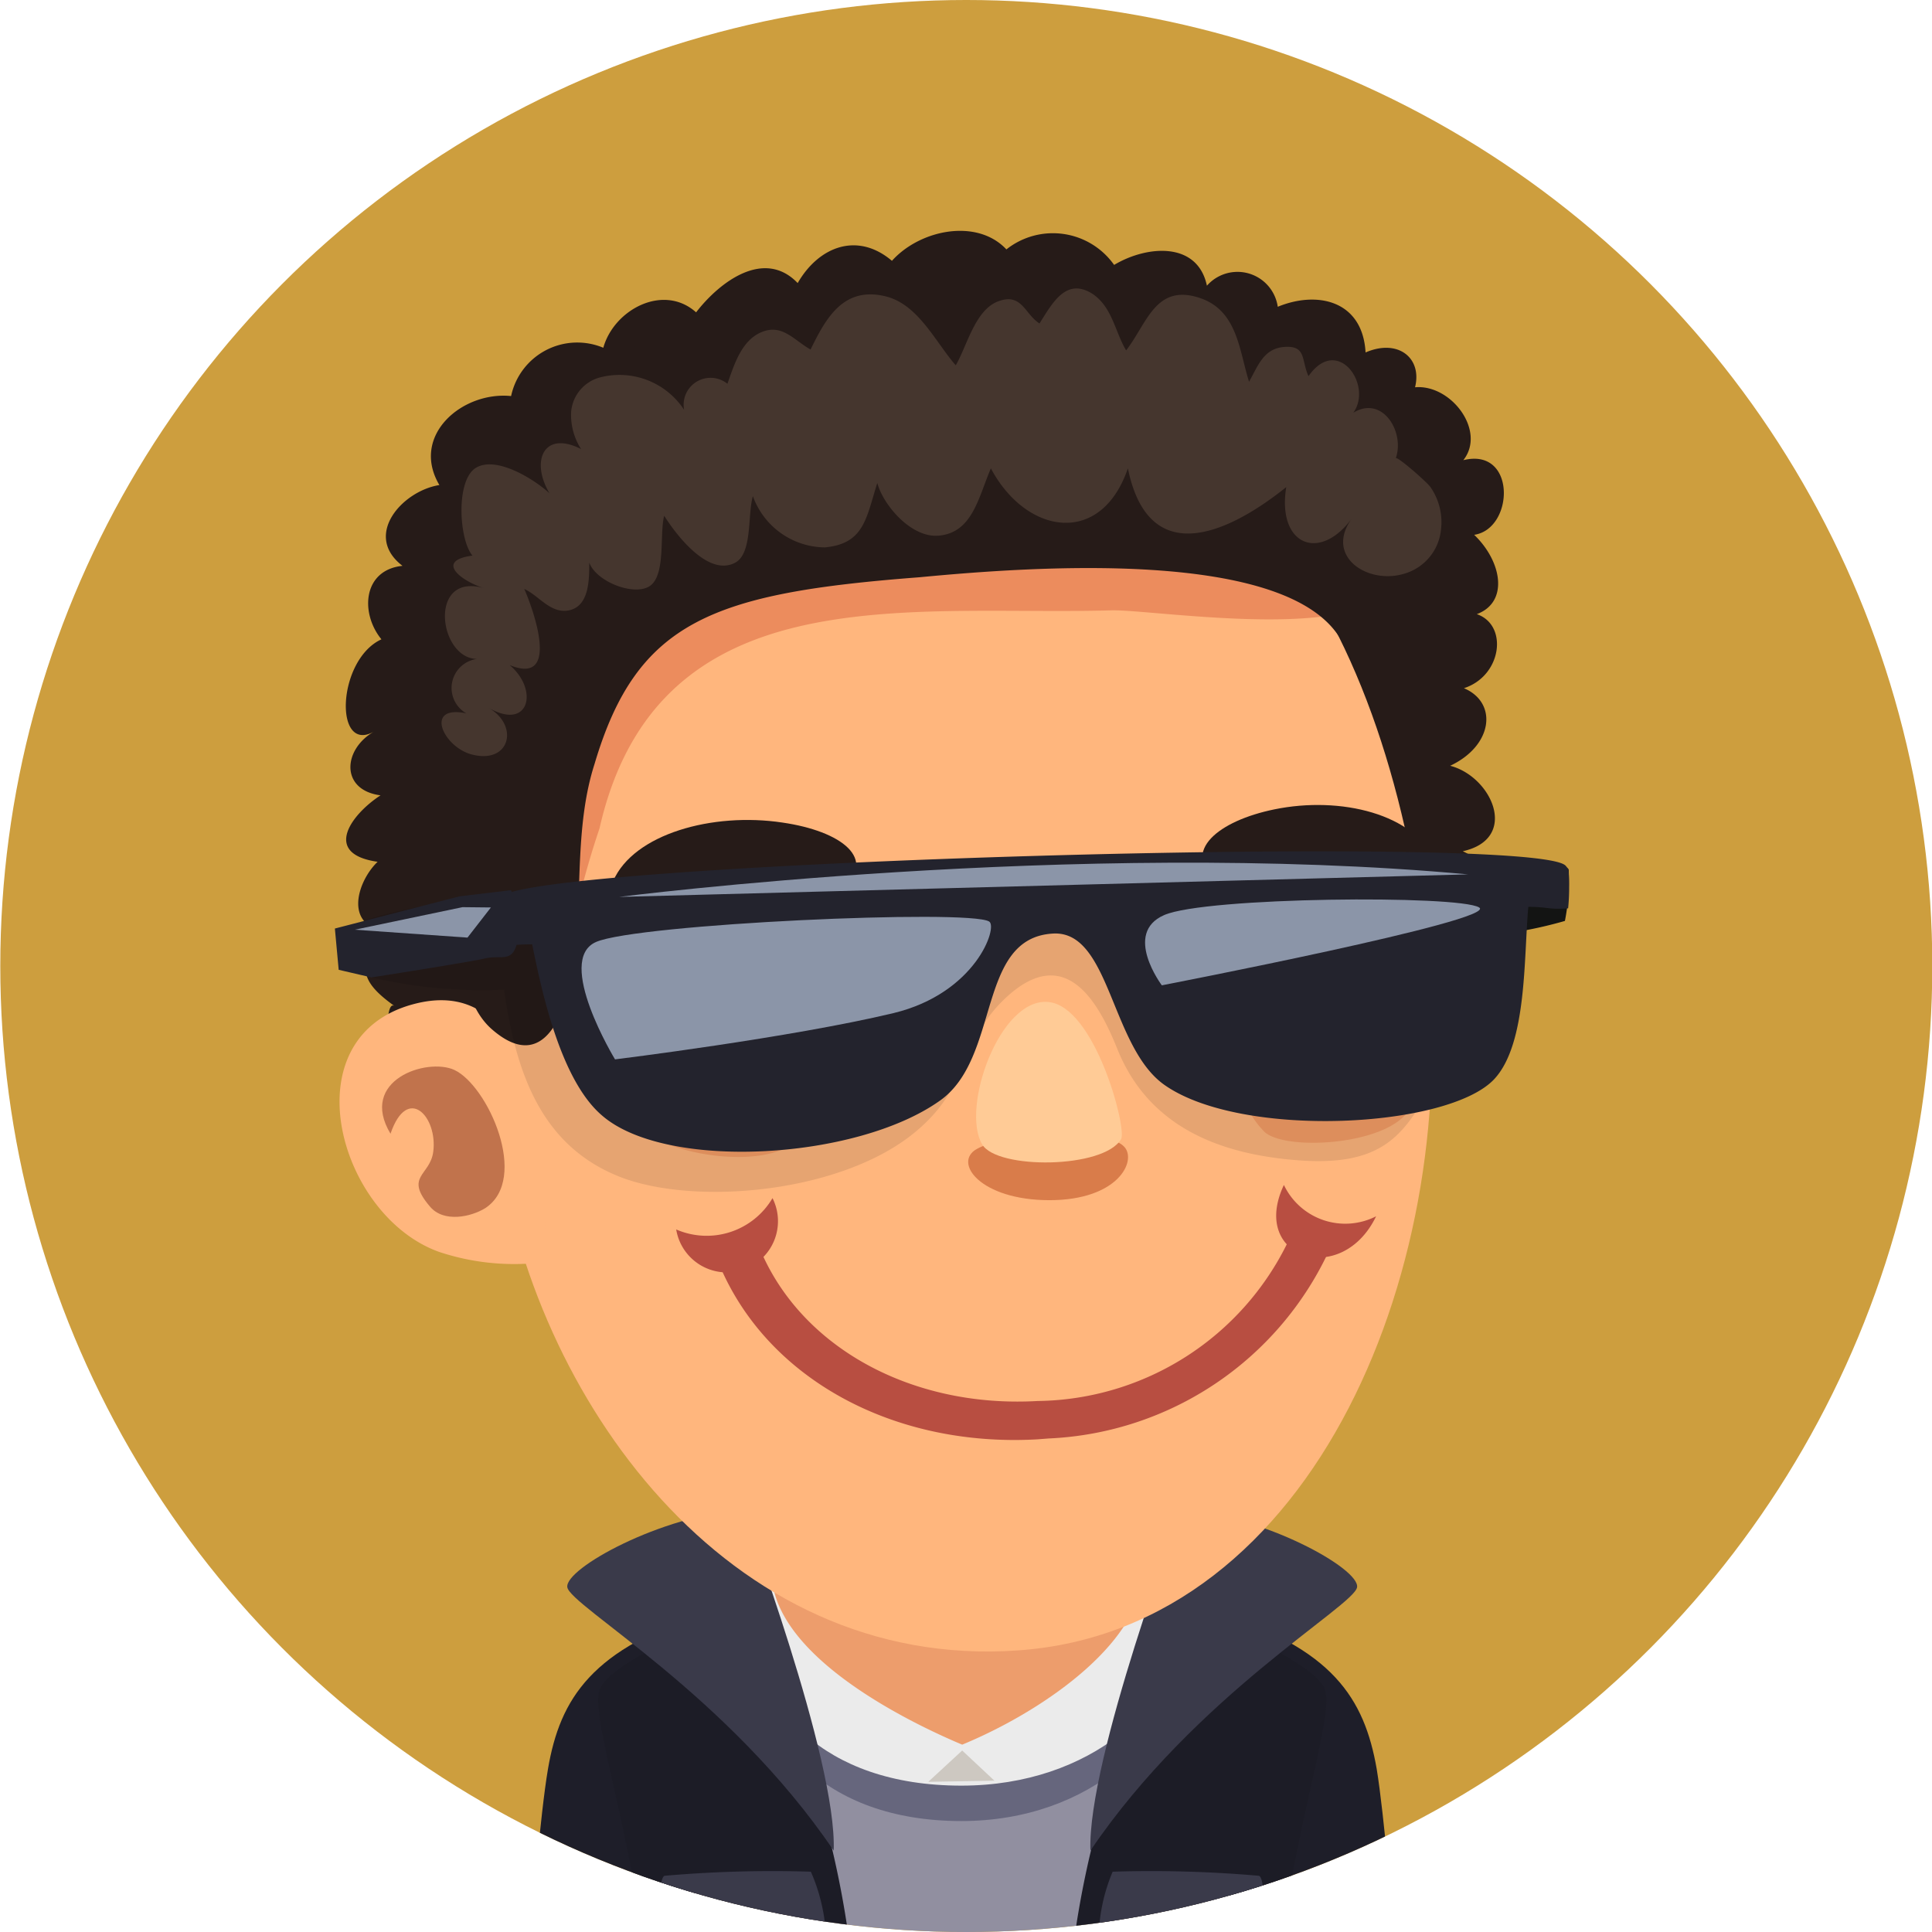 <svg xmlns="http://www.w3.org/2000/svg" xmlns:xlink="http://www.w3.org/1999/xlink" viewBox="0 0 66 66"><defs><style>.cls-1{fill:none;}.cls-2{isolation:isolate;}.cls-3{clip-path:url(#clip-path);}.cls-4{fill:#cd9e3e;}.cls-5{fill:#918fa0;}.cls-6{fill:#66667d;}.cls-7{fill:#ebebeb;}.cls-8{fill:#ed9d6c;}.cls-9{fill:#a09583;mix-blend-mode:multiply;}.cls-15,.cls-16,.cls-9{opacity:0.4;}.cls-10{fill:#1e1e29;}.cls-11{fill:#1c1c26;}.cls-12{fill:#3a3a4a;}.cls-13{fill:#261b18;}.cls-14{fill:#ffb67d;}.cls-15{fill:#d14f2e;}.cls-16{fill:#661004;}.cls-17{fill:#45362e;}.cls-18{fill:#f59d66;}.cls-19{fill:#b54319;opacity:0.5;}.cls-20{fill:#ffcb96;}.cls-21{fill:#f0ded1;opacity:0.7;}.cls-22{opacity:0.8;}.cls-23{fill:#a63432;}.cls-24{fill:#131413;}.cls-25{opacity:0.1;}.cls-26{fill:#23232d;}.cls-27{fill:#8b95a8;}</style><clipPath id="clip-path" transform="translate(0.01)"><circle class="cls-1" cx="33" cy="33" r="33"/></clipPath></defs><g class="cls-2"><g id="Layer_2" data-name="Layer 2"><g id="avatars"><g class="cls-3"><rect class="cls-4" width="66" height="66"/><path class="cls-5" d="M40.72,55.43c-5-2.67-12.21-1.75-15.51.4S21.52,61.31,22.09,66H43.62C44.27,61.14,44.05,57.21,40.72,55.43Z" transform="translate(0.01)"/><path class="cls-6" d="M32.83,62.21c8.9,0,11.81-11.67-.43-11.67C23.61,50.54,23.3,62.21,32.83,62.21Z" transform="translate(0.01)"/><path class="cls-7" d="M32.83,61c8.9,0,11.81-11.12-.43-11.12C23.61,49.9,23.3,61,32.83,61Z" transform="translate(0.01)"/><path class="cls-8" d="M32.86,59.6c-2.38-1-10.22-4.82-4.41-9.13,1.67-1.25,4.93-1.45,6.92-1A4.58,4.58,0,0,1,39,53.56C39.16,55.94,35.79,58.39,32.86,59.6Z" transform="translate(0.01)"/><polygon class="cls-9" points="32.87 59.8 33.97 60.83 31.71 60.87 32.87 59.8"/><path class="cls-10" d="M18.14,66c0-.2.3-4,.57-5.57.41-2.41,1.51-4.14,5.51-5.36l2,3.88c-2.28,1-2.59,7-2.59,7Z" transform="translate(0.01)"/><path class="cls-11" d="M25.29,55s-4.39,1.62-4.81,2.71c-.29.75.65,3.48,1.48,8.31h7A32.81,32.81,0,0,0,25.29,55Z" transform="translate(0.01)"/><path class="cls-12" d="M25.37,51.58c-2.78.18-6.09,2-6,2.64s5.49,3.67,9.1,9C28.59,60.12,25.37,51.58,25.37,51.58Z" transform="translate(0.01)"/><path class="cls-12" d="M27.69,63.94a42.24,42.24,0,0,0-5,.14c-.22.1-.17,1.49-.08,1.92H28.2A6.2,6.2,0,0,0,27.69,63.94Z" transform="translate(0.01)"/><path class="cls-10" d="M47.59,66c0-.2-.31-4-.57-5.57-.42-2.41-1.51-4.14-5.52-5.36l-2,3.88c2.27,1,2.58,7,2.58,7Z" transform="translate(0.01)"/><path class="cls-11" d="M40.44,55s4.39,1.62,4.81,2.71c.28.75-.65,3.48-1.48,8.31H36.72A32.61,32.61,0,0,1,40.44,55Z" transform="translate(0.01)"/><path class="cls-12" d="M40.35,51.58c2.79.18,6.09,2,6,2.64s-5.5,3.67-9.11,9C37.13,60.12,40.35,51.58,40.35,51.58Z" transform="translate(0.01)"/><path class="cls-12" d="M38,63.94a42.18,42.18,0,0,1,5,.14c.22.1.18,1.49.09,1.92H37.53A6,6,0,0,1,38,63.94Z" transform="translate(0.01)"/><path class="cls-13" d="M49.42,32.9c.92-.15,1-1.59.3-2,1.14-.42,1.55-1.21.24-1.82,1.94-.43,1-2.55-.43-2.92C51,25.47,51.16,24,50,23.51c1.3-.42,1.52-2.16.44-2.53,1.1-.41.86-1.8-.09-2.71,1.37-.2,1.45-3-.37-2.55.79-1-.42-2.6-1.65-2.49.25-1-.58-1.67-1.69-1.19-.1-1.77-1.64-2.12-3-1.56a1.39,1.39,0,0,0-2.42-.72c-.32-1.52-2.05-1.38-3.17-.71a2.56,2.56,0,0,0-3.68-.53c-1-1.07-2.95-.68-3.91.39-1.18-1-2.5-.49-3.22.76-1.14-1.19-2.66-.05-3.47,1-1.12-1-2.81-.09-3.17,1.21a2.31,2.31,0,0,0-3.15,1.65C15.78,13.36,14,14.88,15,16.57c-1.27.2-2.62,1.72-1.26,2.76-1.36.14-1.45,1.62-.72,2.51-1.52.7-1.63,3.93-.25,3.15-1.07.61-1.16,2,.22,2.18-1,.65-2,2-.1,2.27-.64.61-1.12,2,.05,2.33-.69,1.24-.7,1.72.53,2.6-.33-.23-.26,1.47-.19,1.62a4.51,4.51,0,0,0,1.55,1.49,22.35,22.35,0,0,1,2.47,2.66c2.18,2.44,3.75,5.36,5.87,7.8s4.41-1.69,6.13-2.68A12.21,12.21,0,0,1,37,43.64c2.33.35,4,2.77,6.33,2.83s3.5-3.46,4-5.27c.3-1.17.38-2.81,1-3.74s1.76-1.3.88-2.64C49.94,34.88,50.34,33.18,49.42,32.9Z" transform="translate(0.01)"/><path class="cls-14" d="M17,39.09c1.17,8.58,7.79,18,17.77,17.29C45,55.66,50,43,48.71,32.47c-1.43-11.48-6.87-21-18.77-18.73C21.44,15.4,15.45,27.62,17,39.09Z" transform="translate(0.01)"/><path class="cls-15" d="M28.29,21.2c-3.68.61-6.74,2.34-7.82,7.1a29,29,0,0,0-1.12,4.45,19.49,19.49,0,0,1-2.29-7.09c-.36-2.24-.72-5,0-7.19.6-1.76,2.55-2.74,4.14-3.46,2.89-1.31,6.26-1.14,9.36-1.08a37.93,37.93,0,0,1,10.31,1.62c1.72.51,5.47,1.26,6.4,3,2.09,3.9-7.63,2.26-9.31,2.3C34.84,20.94,31.35,20.69,28.29,21.2Z" transform="translate(0.01)"/><path class="cls-14" d="M15,42.77a8.13,8.13,0,0,0,3.38.37l.06-.1c.5-.79-.2-5.24-.45-6.07-.64-2.11-1.89-3.21-3.9-2.66C9.87,35.46,11.55,41.55,15,42.77Z" transform="translate(0.01)"/><path class="cls-16" d="M16.57,41.27c1.52-1,.08-4.19-1.06-4.72-.94-.43-3.28.35-2.18,2.18.58-1.7,1.62-.58,1.46.62-.11.82-1,.83-.11,1.87C15.15,41.78,16.09,41.57,16.57,41.27Z" transform="translate(0.01)"/><path class="cls-13" d="M45.84,21.93c.65,1.21,6-2.35,1.17-7.68-2.08-2.31-7.19-3.41-10.14-4A28.8,28.8,0,0,0,28.13,10c-4.82.57-10.63,2.86-12.15,8-.93,3.13-.44,6.76-.2,10,.14,1.94-.64,5.69,1,7.15,1.93,1.7,2.69-.86,2.87-2.7.21-2.07,0-4.33.65-6.35,1.45-4.9,4.05-5.84,11.1-6.38C35.08,19.37,44.11,18.67,45.84,21.93Z" transform="translate(0.01)"/><path class="cls-17" d="M19.5,14.08a1.33,1.33,0,0,1,1-1.19A2.64,2.64,0,0,1,23.36,14a.92.92,0,0,1,1.48-.89c.23-.65.48-1.49,1.18-1.77s1.09.28,1.66.6c.52-1.06,1.11-2.16,2.55-1.82,1.13.27,1.71,1.56,2.41,2.36.39-.67.66-1.9,1.46-2.19s.89.43,1.4.76c.44-.69.91-1.6,1.83-1,.66.46.75,1.28,1.13,1.92.71-.91,1-2.28,2.49-1.8,1.32.42,1.37,1.81,1.71,2.87.31-.55.5-1.15,1.23-1.19s.55.45.8,1c1-1.43,2.21.32,1.53,1.25,1-.61,1.77.66,1.45,1.56,0-.13,1.13.86,1.2,1a2.09,2.09,0,0,1,.35,1.4,1.75,1.75,0,0,1-1.3,1.55c-1.24.35-2.69-.62-1.74-1.91-1.11,1.52-2.57.92-2.25-1.06C42,18.19,39.24,19.51,38.52,16c-.92,2.69-3.48,2.26-4.68,0-.43,1-.63,2.21-1.8,2.3-.93.07-1.88-1.05-2.08-1.8-.38,1.19-.44,2.08-1.8,2.2a2.64,2.64,0,0,1-2.45-1.75c-.19.63,0,2-.64,2.29-.92.44-2-1-2.39-1.62-.16.59.05,1.93-.44,2.36s-1.87-.08-2.12-.76c0,.57,0,1.45-.65,1.62s-1.07-.5-1.57-.72c.31.7,1.25,3.32-.5,2.6,1,.84.68,2.26-.72,1.46,1.05.6.74,1.92-.55,1.6-1-.24-1.67-1.72-.21-1.41a1,1,0,0,1,.37-1.86s0,0,0,0c-1.32,0-1.7-3,.26-2.41-.75-.22-1.75-.94-.42-1.12,0,0,0,0,0,0-.46-.54-.58-2.58.12-3s2,.4,2.51.87c-.65-1.1-.2-2.16,1.08-1.51A2.16,2.16,0,0,1,19.5,14.08Z" transform="translate(0.01)"/><path class="cls-13" d="M26.72,28.1c2,.29,3.3,1.24,2,2.32s-4.25-.86-7.78-.33C21.64,28.49,24.33,27.74,26.72,28.1Z" transform="translate(0.01)"/><path class="cls-13" d="M43.52,27.65c-1.9.39-3.19,1.42-2,2.47S45.65,29,49,29.42C48.34,27.82,45.8,27.18,43.52,27.65Z" transform="translate(0.01)"/><path class="cls-18" d="M47.71,36.32a2,2,0,0,1,.41.56C49.19,39,44,39.49,43.17,38.65c-1.52-1.6.06-2.47,1.34-2.76C45.48,35.67,46.88,35.53,47.71,36.32Z" transform="translate(0.01)"/><path class="cls-18" d="M27.11,37.27a1.77,1.77,0,0,1,.29.62c.64,2.26-4.21,1.85-5.39.72-1.65-1.57.73-2.45,2-2.45C25.05,36.17,26.45,36.34,27.11,37.27Z" transform="translate(0.01)"/><path class="cls-13" d="M26,31.84c-2.7-.82-4.4,2.57-2.56,3.68a5.39,5.39,0,0,1,2.68.16A2,2,0,0,0,26,31.84Z" transform="translate(0.01)"/><path class="cls-19" d="M38.4,39.18c-.51-.54-1.56.06-2.54.07s-1.67-.46-2.5,0S33.48,41,35.84,41,38.83,39.65,38.4,39.18Z" transform="translate(0.01)"/><path class="cls-20" d="M35.81,34.23c-1.67-.17-3,3.62-2.27,4.86.5.87,4.17.84,4.75-.18C38.49,38.54,37.4,34.39,35.81,34.23Z" transform="translate(0.01)"/><path class="cls-21" d="M25,32.44c-1.1.26-.26,1.77.81,1.22C26.59,33.26,26,32.2,25,32.44Z" transform="translate(0.01)"/><path class="cls-13" d="M45.7,31.32c-2.84-.41-4.15,3.21-2.15,4a5.59,5.59,0,0,1,2.74-.24A2,2,0,0,0,45.7,31.32Z" transform="translate(0.01)"/><path class="cls-21" d="M44.8,32.05c-1.08.43,0,1.8,1,1.09C46.5,32.64,45.76,31.68,44.8,32.05Z" transform="translate(0.01)"/><g class="cls-22"><path class="cls-23" d="M43.85,40.48C42.66,43,45.82,44,47,41.55A2.32,2.32,0,0,1,43.85,40.48Z" transform="translate(0.01)"/><path class="cls-23" d="M26.38,40.93A1.75,1.75,0,1,1,23.09,42,2.61,2.61,0,0,0,26.38,40.93Z" transform="translate(0.01)"/><path class="cls-23" d="M35.82,49.14a11.1,11.1,0,0,0,9.55-6.37.59.59,0,0,0-.43-.81.79.79,0,0,0-.94.44,9.63,9.63,0,0,1-8.56,5.46c-4.3.25-8.1-1.83-9.5-5.22a.73.73,0,0,0-.94-.33.68.68,0,0,0-.45.86c1.62,3.91,5.94,6.28,10.88,6Z" transform="translate(0.01)"/></g><path class="cls-24" d="M52.13,29.56s1.44-.12,1.45.18a7.29,7.29,0,0,1-.13,1.72,14.44,14.44,0,0,1-1.69.38Z" transform="translate(0.01)"/><path class="cls-25" d="M39.52,29.5c2.6-.06,9.48-.71,11.07.82s-.9,5.48-1.92,7.17c-.82,1.35-1.57,2.35-4.3,2.15s-5.13-1.15-6.2-3.78c-.59-1.47-1.68-3.62-3.68-1.9-1.77,1.54-1.26,3.07-3.22,4.7-2.5,2.09-7.48,2.54-10.06,1.56-2.75-1.06-3.6-3.6-4-6.41a16.63,16.63,0,0,1-4.53-.42l-.45-1.87C16.17,30,31,29.7,39.52,29.5Z" transform="translate(0.01)"/><path class="cls-26" d="M53.57,29.69l-.09-.11c-.92-1.14-35.38-.12-36.38,1.06l-.09.11c0,.2.16,1.57.16,1.57a8.27,8.27,0,0,1,1-.06c.35,1.74,1,4.67,2.39,5.85,2.18,1.89,8.65,1.52,11.51-.49C34.2,36.16,33.32,32,36,31.89c1.92-.06,1.94,3.9,3.78,5.18,2.63,1.84,9.69,1.48,11.26-.21,1.12-1.21,1-4.13,1.16-5.88.7,0,.66.1,1.36.05A7.62,7.62,0,0,0,53.57,29.69Z" transform="translate(0.01)"/><path class="cls-26" d="M11.43,31.72l4.26-1.1,1.76-.21a3.58,3.58,0,0,1,.18,1.89c-.18.58-.56.32-1.06.44s-3.89.65-3.89.65l-1.12-.26Z" transform="translate(0.01)"/><path class="cls-27" d="M21.14,30.64s15.63-2,29-.77Z" transform="translate(0.01)"/><path class="cls-27" d="M39.76,31.26c1.41-.62,10.06-.69,10.76-.26s-10.84,2.66-10.84,2.66S38.34,31.88,39.76,31.26Z" transform="translate(0.01)"/><path class="cls-27" d="M20.35,32.18c1.42-.62,12.73-1.13,13.43-.7.31.18-.45,2.45-3.27,3.13C27,35.45,21,36.19,21,36.19S18.94,32.8,20.35,32.18Z" transform="translate(0.01)"/><polygon class="cls-27" points="16.77 31 15.8 30.99 12.12 31.76 15.97 32.03 16.77 31"/></g></g></g></g></svg>